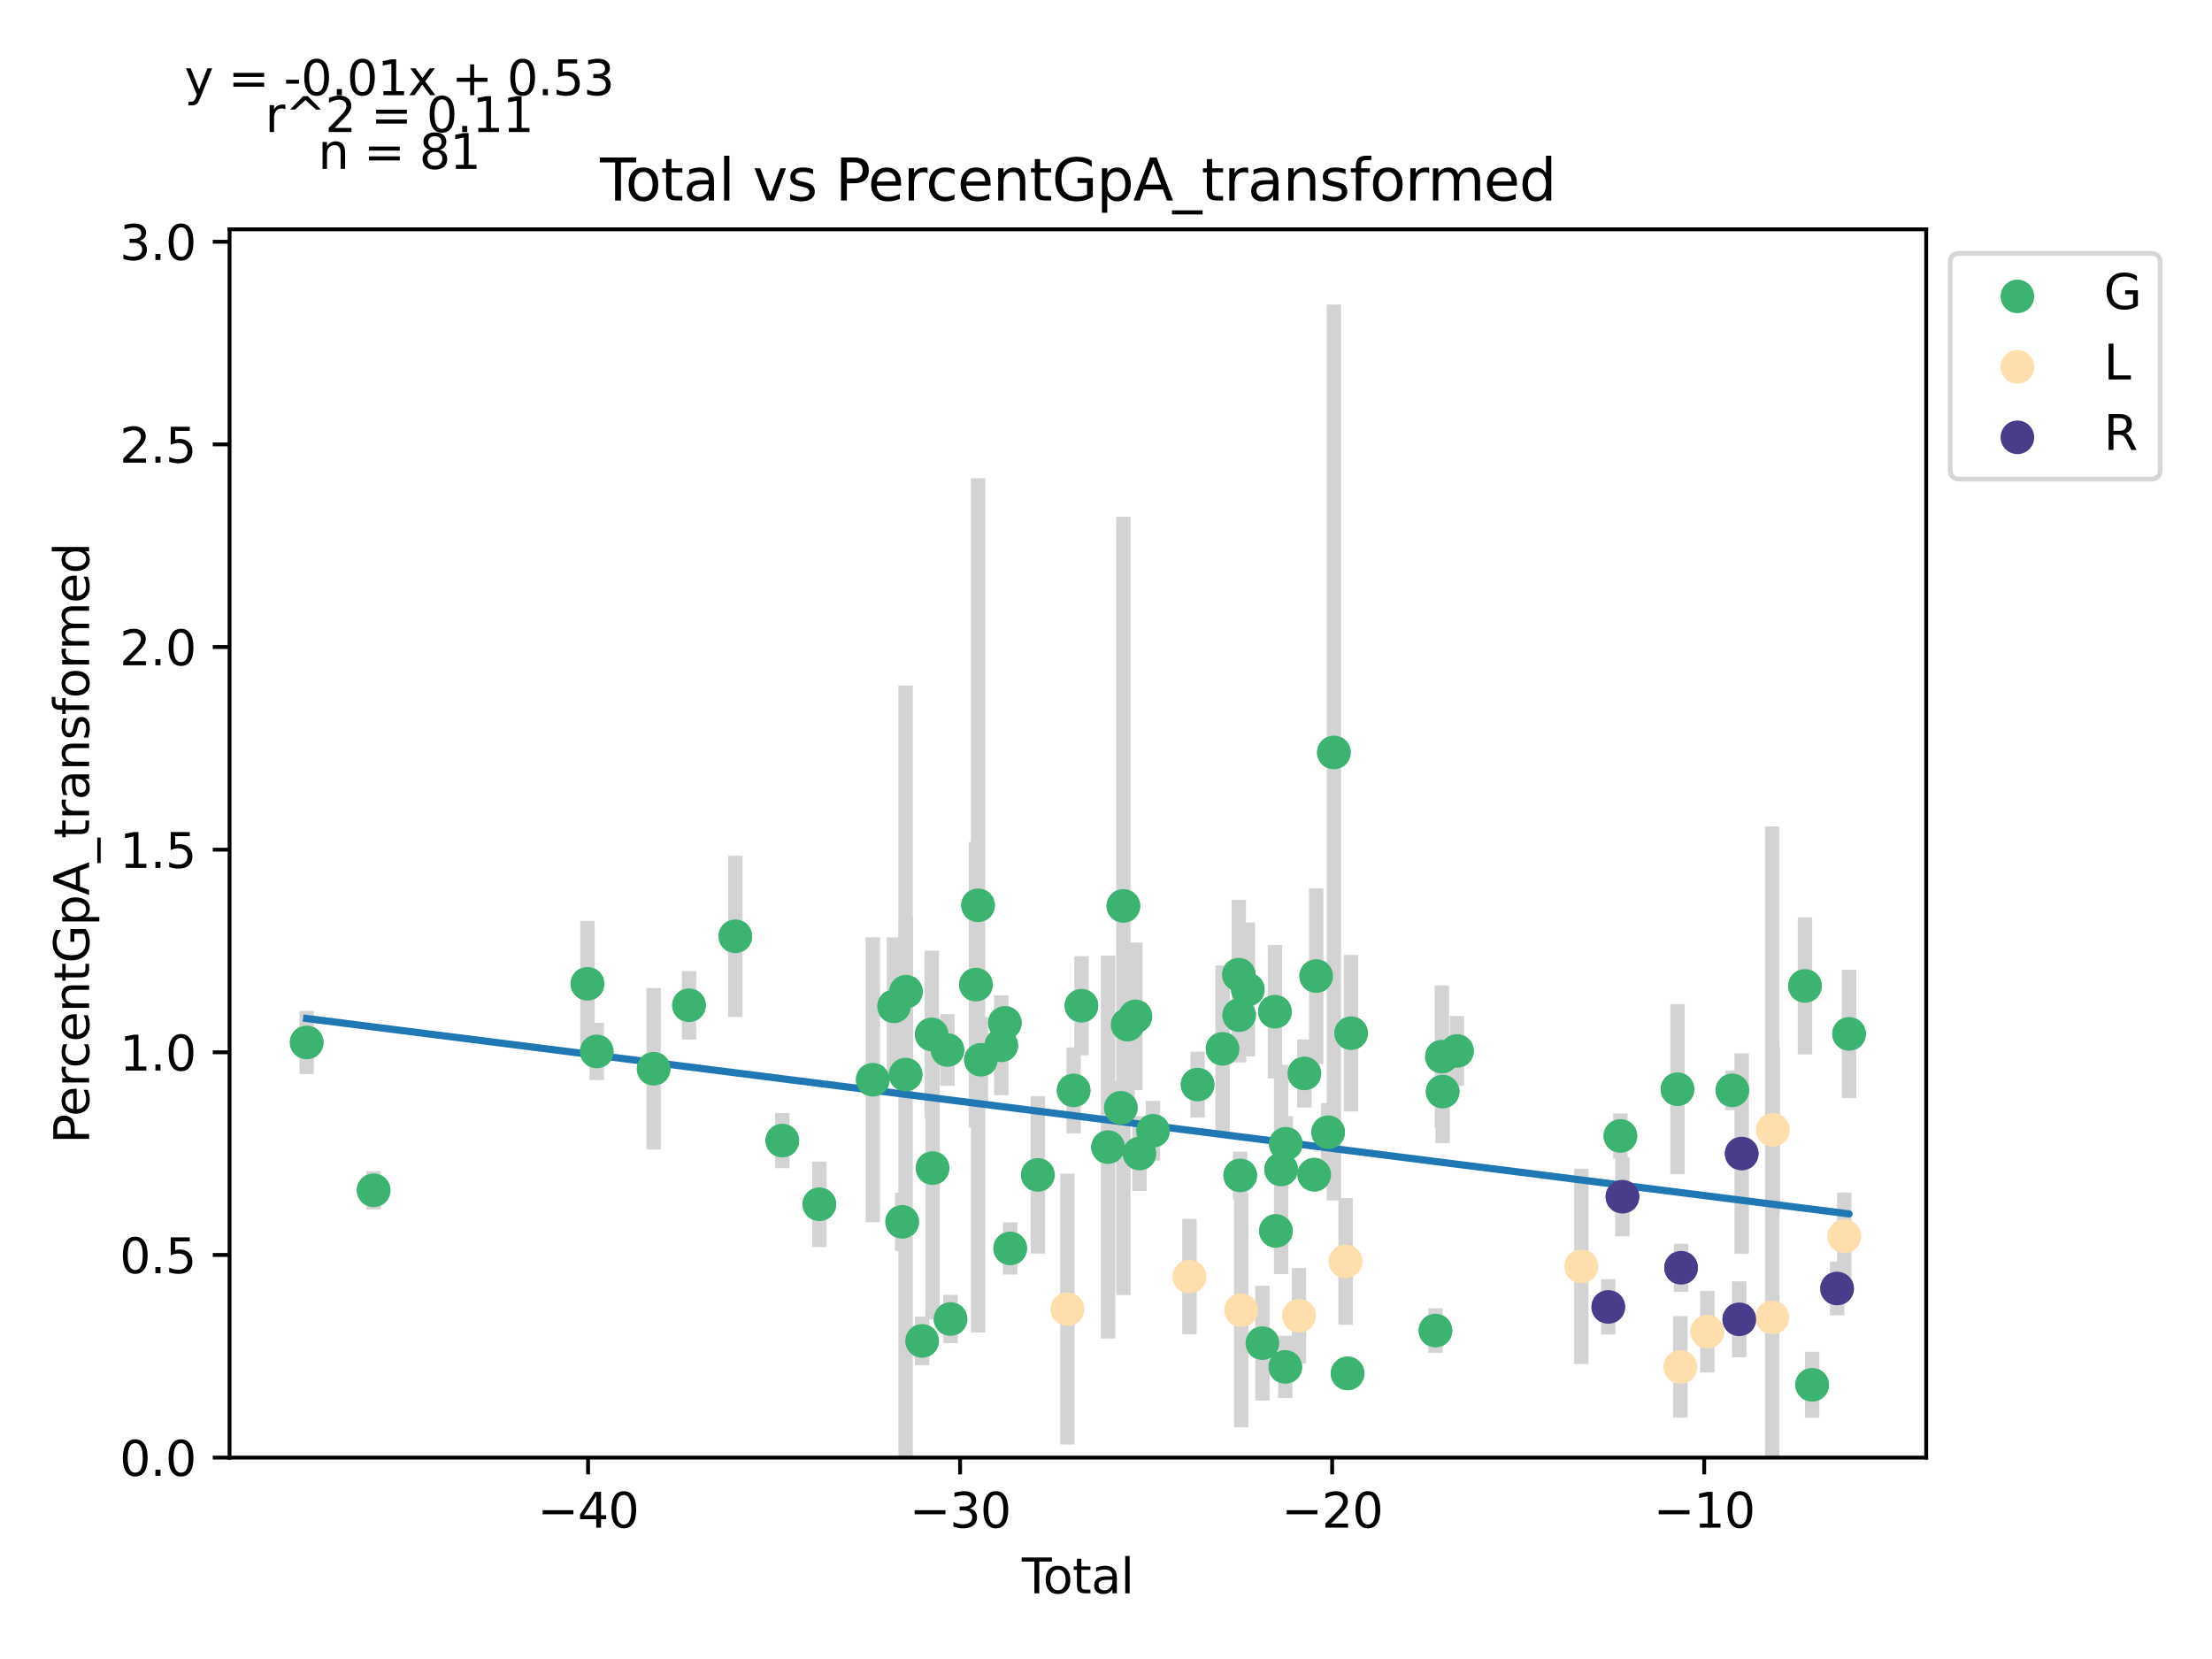 <?xml version="1.0" encoding="utf-8" standalone="no"?>
<!DOCTYPE svg PUBLIC "-//W3C//DTD SVG 1.1//EN"
  "http://www.w3.org/Graphics/SVG/1.1/DTD/svg11.dtd">
<svg xmlns:xlink="http://www.w3.org/1999/xlink" width="460.8pt" height="345.6pt" viewBox="0 0 460.8 345.6" xmlns="http://www.w3.org/2000/svg" version="1.1">
 <defs>
  <style type="text/css">*{stroke-linejoin: round; stroke-linecap: butt}</style>
 </defs>
 <g id="figure_1">
  <g id="patch_1">
   <path d="M 0 345.6 
L 460.8 345.6 
L 460.8 0 
L 0 0 
z
" style="fill: #ffffff"/>
  </g>
  <g id="axes_1">
   <g id="patch_2">
    <path d="M 47.821 303.64 
L 401.26 303.64 
L 401.26 47.773 
L 47.821 47.773 
z
" style="fill: #ffffff"/>
   </g>
   <g id="PathCollection_1">
    <defs>
     <path id="mf4f26c76e3" d="M 0 3 
C 0.796 3 1.559 2.684 2.121 2.121 
C 2.684 1.559 3 0.796 3 0 
C 3 -0.796 2.684 -1.559 2.121 -2.121 
C 1.559 -2.684 0.796 -3 0 -3 
C -0.796 -3 -1.559 -2.684 -2.121 -2.121 
C -2.684 -1.559 -3 -0.796 -3 0 
C -3 0.796 -2.684 1.559 -2.121 2.121 
C -1.559 2.684 -0.796 3 0 3 
z
" style="stroke: #3cb371"/>
    </defs>
    <g clip-path="url(#p91f1a94c5a)">
     <use xlink:href="#mf4f26c76e3" x="63.887" y="217.162" style="fill: #3cb371; stroke: #3cb371"/>
     <use xlink:href="#mf4f26c76e3" x="77.836" y="247.954" style="fill: #3cb371; stroke: #3cb371"/>
     <use xlink:href="#mf4f26c76e3" x="122.379" y="204.942" style="fill: #3cb371; stroke: #3cb371"/>
     <use xlink:href="#mf4f26c76e3" x="124.308" y="219.031" style="fill: #3cb371; stroke: #3cb371"/>
     <use xlink:href="#mf4f26c76e3" x="136.166" y="222.639" style="fill: #3cb371; stroke: #3cb371"/>
     <use xlink:href="#mf4f26c76e3" x="143.532" y="209.419" style="fill: #3cb371; stroke: #3cb371"/>
     <use xlink:href="#mf4f26c76e3" x="153.185" y="195.049" style="fill: #3cb371; stroke: #3cb371"/>
     <use xlink:href="#mf4f26c76e3" x="162.974" y="237.607" style="fill: #3cb371; stroke: #3cb371"/>
     <use xlink:href="#mf4f26c76e3" x="170.685" y="250.868" style="fill: #3cb371; stroke: #3cb371"/>
     <use xlink:href="#mf4f26c76e3" x="181.813" y="224.931" style="fill: #3cb371; stroke: #3cb371"/>
     <use xlink:href="#mf4f26c76e3" x="186.231" y="209.639" style="fill: #3cb371; stroke: #3cb371"/>
     <use xlink:href="#mf4f26c76e3" x="187.944" y="254.533" style="fill: #3cb371; stroke: #3cb371"/>
     <use xlink:href="#mf4f26c76e3" x="188.648" y="223.851" style="fill: #3cb371; stroke: #3cb371"/>
     <use xlink:href="#mf4f26c76e3" x="188.718" y="206.585" style="fill: #3cb371; stroke: #3cb371"/>
     <use xlink:href="#mf4f26c76e3" x="192.087" y="279.341" style="fill: #3cb371; stroke: #3cb371"/>
     <use xlink:href="#mf4f26c76e3" x="194.098" y="215.488" style="fill: #3cb371; stroke: #3cb371"/>
     <use xlink:href="#mf4f26c76e3" x="194.27" y="243.339" style="fill: #3cb371; stroke: #3cb371"/>
     <use xlink:href="#mf4f26c76e3" x="197.362" y="218.729" style="fill: #3cb371; stroke: #3cb371"/>
     <use xlink:href="#mf4f26c76e3" x="198.011" y="274.778" style="fill: #3cb371; stroke: #3cb371"/>
     <use xlink:href="#mf4f26c76e3" x="203.299" y="205.113" style="fill: #3cb371; stroke: #3cb371"/>
     <use xlink:href="#mf4f26c76e3" x="203.745" y="188.593" style="fill: #3cb371; stroke: #3cb371"/>
     <use xlink:href="#mf4f26c76e3" x="204.345" y="220.763" style="fill: #3cb371; stroke: #3cb371"/>
     <use xlink:href="#mf4f26c76e3" x="208.58" y="217.755" style="fill: #3cb371; stroke: #3cb371"/>
     <use xlink:href="#mf4f26c76e3" x="209.326" y="213.081" style="fill: #3cb371; stroke: #3cb371"/>
     <use xlink:href="#mf4f26c76e3" x="210.445" y="260.069" style="fill: #3cb371; stroke: #3cb371"/>
     <use xlink:href="#mf4f26c76e3" x="216.202" y="244.753" style="fill: #3cb371; stroke: #3cb371"/>
     <use xlink:href="#mf4f26c76e3" x="223.664" y="227.15" style="fill: #3cb371; stroke: #3cb371"/>
     <use xlink:href="#mf4f26c76e3" x="225.284" y="209.512" style="fill: #3cb371; stroke: #3cb371"/>
     <use xlink:href="#mf4f26c76e3" x="230.835" y="238.958" style="fill: #3cb371; stroke: #3cb371"/>
     <use xlink:href="#mf4f26c76e3" x="233.482" y="230.771" style="fill: #3cb371; stroke: #3cb371"/>
     <use xlink:href="#mf4f26c76e3" x="234.019" y="188.722" style="fill: #3cb371; stroke: #3cb371"/>
     <use xlink:href="#mf4f26c76e3" x="234.902" y="213.449" style="fill: #3cb371; stroke: #3cb371"/>
     <use xlink:href="#mf4f26c76e3" x="236.524" y="211.725" style="fill: #3cb371; stroke: #3cb371"/>
     <use xlink:href="#mf4f26c76e3" x="237.368" y="240.292" style="fill: #3cb371; stroke: #3cb371"/>
     <use xlink:href="#mf4f26c76e3" x="240.192" y="235.562" style="fill: #3cb371; stroke: #3cb371"/>
     <use xlink:href="#mf4f26c76e3" x="249.48" y="225.942" style="fill: #3cb371; stroke: #3cb371"/>
     <use xlink:href="#mf4f26c76e3" x="254.687" y="218.495" style="fill: #3cb371; stroke: #3cb371"/>
     <use xlink:href="#mf4f26c76e3" x="258.065" y="203.047" style="fill: #3cb371; stroke: #3cb371"/>
     <use xlink:href="#mf4f26c76e3" x="258.128" y="211.471" style="fill: #3cb371; stroke: #3cb371"/>
     <use xlink:href="#mf4f26c76e3" x="258.361" y="244.861" style="fill: #3cb371; stroke: #3cb371"/>
     <use xlink:href="#mf4f26c76e3" x="259.941" y="206.128" style="fill: #3cb371; stroke: #3cb371"/>
     <use xlink:href="#mf4f26c76e3" x="262.98" y="279.807" style="fill: #3cb371; stroke: #3cb371"/>
     <use xlink:href="#mf4f26c76e3" x="265.592" y="210.751" style="fill: #3cb371; stroke: #3cb371"/>
     <use xlink:href="#mf4f26c76e3" x="265.798" y="256.424" style="fill: #3cb371; stroke: #3cb371"/>
     <use xlink:href="#mf4f26c76e3" x="266.878" y="243.624" style="fill: #3cb371; stroke: #3cb371"/>
     <use xlink:href="#mf4f26c76e3" x="267.744" y="284.748" style="fill: #3cb371; stroke: #3cb371"/>
     <use xlink:href="#mf4f26c76e3" x="267.852" y="238.268" style="fill: #3cb371; stroke: #3cb371"/>
     <use xlink:href="#mf4f26c76e3" x="271.721" y="223.616" style="fill: #3cb371; stroke: #3cb371"/>
     <use xlink:href="#mf4f26c76e3" x="273.784" y="244.707" style="fill: #3cb371; stroke: #3cb371"/>
     <use xlink:href="#mf4f26c76e3" x="274.19" y="203.333" style="fill: #3cb371; stroke: #3cb371"/>
     <use xlink:href="#mf4f26c76e3" x="276.681" y="235.87" style="fill: #3cb371; stroke: #3cb371"/>
     <use xlink:href="#mf4f26c76e3" x="277.872" y="156.75" style="fill: #3cb371; stroke: #3cb371"/>
     <use xlink:href="#mf4f26c76e3" x="280.722" y="286.103" style="fill: #3cb371; stroke: #3cb371"/>
     <use xlink:href="#mf4f26c76e3" x="281.453" y="215.232" style="fill: #3cb371; stroke: #3cb371"/>
     <use xlink:href="#mf4f26c76e3" x="299.034" y="277.18" style="fill: #3cb371; stroke: #3cb371"/>
     <use xlink:href="#mf4f26c76e3" x="300.375" y="220.118" style="fill: #3cb371; stroke: #3cb371"/>
     <use xlink:href="#mf4f26c76e3" x="300.533" y="227.395" style="fill: #3cb371; stroke: #3cb371"/>
     <use xlink:href="#mf4f26c76e3" x="303.51" y="218.933" style="fill: #3cb371; stroke: #3cb371"/>
     <use xlink:href="#mf4f26c76e3" x="337.56" y="236.635" style="fill: #3cb371; stroke: #3cb371"/>
     <use xlink:href="#mf4f26c76e3" x="349.451" y="226.908" style="fill: #3cb371; stroke: #3cb371"/>
     <use xlink:href="#mf4f26c76e3" x="360.892" y="227.138" style="fill: #3cb371; stroke: #3cb371"/>
     <use xlink:href="#mf4f26c76e3" x="376.007" y="205.385" style="fill: #3cb371; stroke: #3cb371"/>
     <use xlink:href="#mf4f26c76e3" x="377.501" y="288.477" style="fill: #3cb371; stroke: #3cb371"/>
     <use xlink:href="#mf4f26c76e3" x="385.195" y="215.383" style="fill: #3cb371; stroke: #3cb371"/>
    </g>
   </g>
   <g id="PathCollection_2">
    <defs>
     <path id="mda9ab5e232" d="M 0 3 
C 0.796 3 1.559 2.684 2.121 2.121 
C 2.684 1.559 3 0.796 3 0 
C 3 -0.796 2.684 -1.559 2.121 -2.121 
C 1.559 -2.684 0.796 -3 0 -3 
C -0.796 -3 -1.559 -2.684 -2.121 -2.121 
C -2.684 -1.559 -3 -0.796 -3 0 
C -3 0.796 -2.684 1.559 -2.121 2.121 
C -1.559 2.684 -0.796 3 0 3 
z
" style="stroke: #ffdead"/>
    </defs>
    <g clip-path="url(#p91f1a94c5a)">
     <use xlink:href="#mda9ab5e232" x="222.358" y="272.709" style="fill: #ffdead; stroke: #ffdead"/>
     <use xlink:href="#mda9ab5e232" x="247.789" y="265.945" style="fill: #ffdead; stroke: #ffdead"/>
     <use xlink:href="#mda9ab5e232" x="258.569" y="272.94" style="fill: #ffdead; stroke: #ffdead"/>
     <use xlink:href="#mda9ab5e232" x="270.602" y="274.1" style="fill: #ffdead; stroke: #ffdead"/>
     <use xlink:href="#mda9ab5e232" x="280.304" y="262.783" style="fill: #ffdead; stroke: #ffdead"/>
     <use xlink:href="#mda9ab5e232" x="329.423" y="263.813" style="fill: #ffdead; stroke: #ffdead"/>
     <use xlink:href="#mda9ab5e232" x="350.054" y="284.752" style="fill: #ffdead; stroke: #ffdead"/>
     <use xlink:href="#mda9ab5e232" x="355.669" y="277.419" style="fill: #ffdead; stroke: #ffdead"/>
     <use xlink:href="#mda9ab5e232" x="369.18" y="274.443" style="fill: #ffdead; stroke: #ffdead"/>
     <use xlink:href="#mda9ab5e232" x="369.31" y="235.368" style="fill: #ffdead; stroke: #ffdead"/>
     <use xlink:href="#mda9ab5e232" x="384.2" y="257.535" style="fill: #ffdead; stroke: #ffdead"/>
    </g>
   </g>
   <g id="PathCollection_3">
    <defs>
     <path id="m078a3dcdaf" d="M 0 3 
C 0.796 3 1.559 2.684 2.121 2.121 
C 2.684 1.559 3 0.796 3 0 
C 3 -0.796 2.684 -1.559 2.121 -2.121 
C 1.559 -2.684 0.796 -3 0 -3 
C -0.796 -3 -1.559 -2.684 -2.121 -2.121 
C -2.684 -1.559 -3 -0.796 -3 0 
C -3 0.796 -2.684 1.559 -2.121 2.121 
C -1.559 2.684 -0.796 3 0 3 
z
" style="stroke: #483d8b"/>
    </defs>
    <g clip-path="url(#p91f1a94c5a)">
     <use xlink:href="#m078a3dcdaf" x="335.035" y="272.258" style="fill: #483d8b; stroke: #483d8b"/>
     <use xlink:href="#m078a3dcdaf" x="337.984" y="249.293" style="fill: #483d8b; stroke: #483d8b"/>
     <use xlink:href="#m078a3dcdaf" x="350.2" y="264.095" style="fill: #483d8b; stroke: #483d8b"/>
     <use xlink:href="#m078a3dcdaf" x="362.325" y="274.843" style="fill: #483d8b; stroke: #483d8b"/>
     <use xlink:href="#m078a3dcdaf" x="362.826" y="240.308" style="fill: #483d8b; stroke: #483d8b"/>
     <use xlink:href="#m078a3dcdaf" x="382.7" y="268.418" style="fill: #483d8b; stroke: #483d8b"/>
    </g>
   </g>
   <g id="matplotlib.axis_1">
    <g id="xtick_1">
     <g id="line2d_1">
      <defs>
       <path id="m5d67617efc" d="M 0 0 
L 0 3.5 
" style="stroke: #000000; stroke-width: 0.8"/>
      </defs>
      <g>
       <use xlink:href="#m5d67617efc" x="122.506" y="303.64" style="stroke: #000000; stroke-width: 0.8"/>
      </g>
     </g>
     <g id="text_1">
      <!-- −40 -->
      <g transform="translate(111.954 318.238)scale(0.1 -0.1)">
       <defs>
        <path id="DejaVuSans-2212" d="M 678 2272 
L 4684 2272 
L 4684 1741 
L 678 1741 
L 678 2272 
z
" transform="scale(0.016)"/>
        <path id="DejaVuSans-34" d="M 2419 4116 
L 825 1625 
L 2419 1625 
L 2419 4116 
z
M 2253 4666 
L 3047 4666 
L 3047 1625 
L 3713 1625 
L 3713 1100 
L 3047 1100 
L 3047 0 
L 2419 0 
L 2419 1100 
L 313 1100 
L 313 1709 
L 2253 4666 
z
" transform="scale(0.016)"/>
        <path id="DejaVuSans-30" d="M 2034 4250 
Q 1547 4250 1301 3770 
Q 1056 3291 1056 2328 
Q 1056 1369 1301 889 
Q 1547 409 2034 409 
Q 2525 409 2770 889 
Q 3016 1369 3016 2328 
Q 3016 3291 2770 3770 
Q 2525 4250 2034 4250 
z
M 2034 4750 
Q 2819 4750 3233 4129 
Q 3647 3509 3647 2328 
Q 3647 1150 3233 529 
Q 2819 -91 2034 -91 
Q 1250 -91 836 529 
Q 422 1150 422 2328 
Q 422 3509 836 4129 
Q 1250 4750 2034 4750 
z
" transform="scale(0.016)"/>
       </defs>
       <use xlink:href="#DejaVuSans-2212"/>
       <use xlink:href="#DejaVuSans-34" x="83.789"/>
       <use xlink:href="#DejaVuSans-30" x="147.412"/>
      </g>
     </g>
    </g>
    <g id="xtick_2">
     <g id="line2d_2">
      <g>
       <use xlink:href="#m5d67617efc" x="200.009" y="303.64" style="stroke: #000000; stroke-width: 0.8"/>
      </g>
     </g>
     <g id="text_2">
      <!-- −30 -->
      <g transform="translate(189.457 318.238)scale(0.1 -0.1)">
       <defs>
        <path id="DejaVuSans-33" d="M 2597 2516 
Q 3050 2419 3304 2112 
Q 3559 1806 3559 1356 
Q 3559 666 3084 287 
Q 2609 -91 1734 -91 
Q 1441 -91 1130 -33 
Q 819 25 488 141 
L 488 750 
Q 750 597 1062 519 
Q 1375 441 1716 441 
Q 2309 441 2620 675 
Q 2931 909 2931 1356 
Q 2931 1769 2642 2001 
Q 2353 2234 1838 2234 
L 1294 2234 
L 1294 2753 
L 1863 2753 
Q 2328 2753 2575 2939 
Q 2822 3125 2822 3475 
Q 2822 3834 2567 4026 
Q 2313 4219 1838 4219 
Q 1578 4219 1281 4162 
Q 984 4106 628 3988 
L 628 4550 
Q 988 4650 1302 4700 
Q 1616 4750 1894 4750 
Q 2613 4750 3031 4423 
Q 3450 4097 3450 3541 
Q 3450 3153 3228 2886 
Q 3006 2619 2597 2516 
z
" transform="scale(0.016)"/>
       </defs>
       <use xlink:href="#DejaVuSans-2212"/>
       <use xlink:href="#DejaVuSans-33" x="83.789"/>
       <use xlink:href="#DejaVuSans-30" x="147.412"/>
      </g>
     </g>
    </g>
    <g id="xtick_3">
     <g id="line2d_3">
      <g>
       <use xlink:href="#m5d67617efc" x="277.512" y="303.64" style="stroke: #000000; stroke-width: 0.8"/>
      </g>
     </g>
     <g id="text_3">
      <!-- −20 -->
      <g transform="translate(266.959 318.238)scale(0.1 -0.1)">
       <defs>
        <path id="DejaVuSans-32" d="M 1228 531 
L 3431 531 
L 3431 0 
L 469 0 
L 469 531 
Q 828 903 1448 1529 
Q 2069 2156 2228 2338 
Q 2531 2678 2651 2914 
Q 2772 3150 2772 3378 
Q 2772 3750 2511 3984 
Q 2250 4219 1831 4219 
Q 1534 4219 1204 4116 
Q 875 4013 500 3803 
L 500 4441 
Q 881 4594 1212 4672 
Q 1544 4750 1819 4750 
Q 2544 4750 2975 4387 
Q 3406 4025 3406 3419 
Q 3406 3131 3298 2873 
Q 3191 2616 2906 2266 
Q 2828 2175 2409 1742 
Q 1991 1309 1228 531 
z
" transform="scale(0.016)"/>
       </defs>
       <use xlink:href="#DejaVuSans-2212"/>
       <use xlink:href="#DejaVuSans-32" x="83.789"/>
       <use xlink:href="#DejaVuSans-30" x="147.412"/>
      </g>
     </g>
    </g>
    <g id="xtick_4">
     <g id="line2d_4">
      <g>
       <use xlink:href="#m5d67617efc" x="355.014" y="303.64" style="stroke: #000000; stroke-width: 0.8"/>
      </g>
     </g>
     <g id="text_4">
      <!-- −10 -->
      <g transform="translate(344.462 318.238)scale(0.1 -0.1)">
       <defs>
        <path id="DejaVuSans-31" d="M 794 531 
L 1825 531 
L 1825 4091 
L 703 3866 
L 703 4441 
L 1819 4666 
L 2450 4666 
L 2450 531 
L 3481 531 
L 3481 0 
L 794 0 
L 794 531 
z
" transform="scale(0.016)"/>
       </defs>
       <use xlink:href="#DejaVuSans-2212"/>
       <use xlink:href="#DejaVuSans-31" x="83.789"/>
       <use xlink:href="#DejaVuSans-30" x="147.412"/>
      </g>
     </g>
    </g>
    <g id="text_5">
     <!-- Total -->
     <g transform="translate(212.864 331.917)scale(0.1 -0.1)">
      <defs>
       <path id="DejaVuSans-54" d="M -19 4666 
L 3928 4666 
L 3928 4134 
L 2272 4134 
L 2272 0 
L 1638 0 
L 1638 4134 
L -19 4134 
L -19 4666 
z
" transform="scale(0.016)"/>
       <path id="DejaVuSans-6f" d="M 1959 3097 
Q 1497 3097 1228 2736 
Q 959 2375 959 1747 
Q 959 1119 1226 758 
Q 1494 397 1959 397 
Q 2419 397 2687 759 
Q 2956 1122 2956 1747 
Q 2956 2369 2687 2733 
Q 2419 3097 1959 3097 
z
M 1959 3584 
Q 2709 3584 3137 3096 
Q 3566 2609 3566 1747 
Q 3566 888 3137 398 
Q 2709 -91 1959 -91 
Q 1206 -91 779 398 
Q 353 888 353 1747 
Q 353 2609 779 3096 
Q 1206 3584 1959 3584 
z
" transform="scale(0.016)"/>
       <path id="DejaVuSans-74" d="M 1172 4494 
L 1172 3500 
L 2356 3500 
L 2356 3053 
L 1172 3053 
L 1172 1153 
Q 1172 725 1289 603 
Q 1406 481 1766 481 
L 2356 481 
L 2356 0 
L 1766 0 
Q 1100 0 847 248 
Q 594 497 594 1153 
L 594 3053 
L 172 3053 
L 172 3500 
L 594 3500 
L 594 4494 
L 1172 4494 
z
" transform="scale(0.016)"/>
       <path id="DejaVuSans-61" d="M 2194 1759 
Q 1497 1759 1228 1600 
Q 959 1441 959 1056 
Q 959 750 1161 570 
Q 1363 391 1709 391 
Q 2188 391 2477 730 
Q 2766 1069 2766 1631 
L 2766 1759 
L 2194 1759 
z
M 3341 1997 
L 3341 0 
L 2766 0 
L 2766 531 
Q 2569 213 2275 61 
Q 1981 -91 1556 -91 
Q 1019 -91 701 211 
Q 384 513 384 1019 
Q 384 1609 779 1909 
Q 1175 2209 1959 2209 
L 2766 2209 
L 2766 2266 
Q 2766 2663 2505 2880 
Q 2244 3097 1772 3097 
Q 1472 3097 1187 3025 
Q 903 2953 641 2809 
L 641 3341 
Q 956 3463 1253 3523 
Q 1550 3584 1831 3584 
Q 2591 3584 2966 3190 
Q 3341 2797 3341 1997 
z
" transform="scale(0.016)"/>
       <path id="DejaVuSans-6c" d="M 603 4863 
L 1178 4863 
L 1178 0 
L 603 0 
L 603 4863 
z
" transform="scale(0.016)"/>
      </defs>
      <use xlink:href="#DejaVuSans-54"/>
      <use xlink:href="#DejaVuSans-6f" x="44.084"/>
      <use xlink:href="#DejaVuSans-74" x="105.266"/>
      <use xlink:href="#DejaVuSans-61" x="144.475"/>
      <use xlink:href="#DejaVuSans-6c" x="205.754"/>
     </g>
    </g>
   </g>
   <g id="matplotlib.axis_2">
    <g id="ytick_1">
     <g id="line2d_5">
      <defs>
       <path id="md96176c32f" d="M 0 0 
L -3.5 0 
" style="stroke: #000000; stroke-width: 0.8"/>
      </defs>
      <g>
       <use xlink:href="#md96176c32f" x="47.821" y="303.64" style="stroke: #000000; stroke-width: 0.8"/>
      </g>
     </g>
     <g id="text_6">
      <!-- 0.0 -->
      <g transform="translate(24.918 307.439)scale(0.1 -0.1)">
       <defs>
        <path id="DejaVuSans-2e" d="M 684 794 
L 1344 794 
L 1344 0 
L 684 0 
L 684 794 
z
" transform="scale(0.016)"/>
       </defs>
       <use xlink:href="#DejaVuSans-30"/>
       <use xlink:href="#DejaVuSans-2e" x="63.623"/>
       <use xlink:href="#DejaVuSans-30" x="95.41"/>
      </g>
     </g>
    </g>
    <g id="ytick_2">
     <g id="line2d_6">
      <g>
       <use xlink:href="#md96176c32f" x="47.821" y="261.426" style="stroke: #000000; stroke-width: 0.8"/>
      </g>
     </g>
     <g id="text_7">
      <!-- 0.5 -->
      <g transform="translate(24.918 265.226)scale(0.1 -0.1)">
       <defs>
        <path id="DejaVuSans-35" d="M 691 4666 
L 3169 4666 
L 3169 4134 
L 1269 4134 
L 1269 2991 
Q 1406 3038 1543 3061 
Q 1681 3084 1819 3084 
Q 2600 3084 3056 2656 
Q 3513 2228 3513 1497 
Q 3513 744 3044 326 
Q 2575 -91 1722 -91 
Q 1428 -91 1123 -41 
Q 819 9 494 109 
L 494 744 
Q 775 591 1075 516 
Q 1375 441 1709 441 
Q 2250 441 2565 725 
Q 2881 1009 2881 1497 
Q 2881 1984 2565 2268 
Q 2250 2553 1709 2553 
Q 1456 2553 1204 2497 
Q 953 2441 691 2322 
L 691 4666 
z
" transform="scale(0.016)"/>
       </defs>
       <use xlink:href="#DejaVuSans-30"/>
       <use xlink:href="#DejaVuSans-2e" x="63.623"/>
       <use xlink:href="#DejaVuSans-35" x="95.41"/>
      </g>
     </g>
    </g>
    <g id="ytick_3">
     <g id="line2d_7">
      <g>
       <use xlink:href="#md96176c32f" x="47.821" y="219.213" style="stroke: #000000; stroke-width: 0.8"/>
      </g>
     </g>
     <g id="text_8">
      <!-- 1.0 -->
      <g transform="translate(24.918 223.012)scale(0.1 -0.1)">
       <use xlink:href="#DejaVuSans-31"/>
       <use xlink:href="#DejaVuSans-2e" x="63.623"/>
       <use xlink:href="#DejaVuSans-30" x="95.41"/>
      </g>
     </g>
    </g>
    <g id="ytick_4">
     <g id="line2d_8">
      <g>
       <use xlink:href="#md96176c32f" x="47.821" y="176.999" style="stroke: #000000; stroke-width: 0.8"/>
      </g>
     </g>
     <g id="text_9">
      <!-- 1.5 -->
      <g transform="translate(24.918 180.798)scale(0.1 -0.1)">
       <use xlink:href="#DejaVuSans-31"/>
       <use xlink:href="#DejaVuSans-2e" x="63.623"/>
       <use xlink:href="#DejaVuSans-35" x="95.41"/>
      </g>
     </g>
    </g>
    <g id="ytick_5">
     <g id="line2d_9">
      <g>
       <use xlink:href="#md96176c32f" x="47.821" y="134.786" style="stroke: #000000; stroke-width: 0.8"/>
      </g>
     </g>
     <g id="text_10">
      <!-- 2.0 -->
      <g transform="translate(24.918 138.585)scale(0.1 -0.1)">
       <use xlink:href="#DejaVuSans-32"/>
       <use xlink:href="#DejaVuSans-2e" x="63.623"/>
       <use xlink:href="#DejaVuSans-30" x="95.41"/>
      </g>
     </g>
    </g>
    <g id="ytick_6">
     <g id="line2d_10">
      <g>
       <use xlink:href="#md96176c32f" x="47.821" y="92.572" style="stroke: #000000; stroke-width: 0.8"/>
      </g>
     </g>
     <g id="text_11">
      <!-- 2.5 -->
      <g transform="translate(24.918 96.371)scale(0.1 -0.1)">
       <use xlink:href="#DejaVuSans-32"/>
       <use xlink:href="#DejaVuSans-2e" x="63.623"/>
       <use xlink:href="#DejaVuSans-35" x="95.41"/>
      </g>
     </g>
    </g>
    <g id="ytick_7">
     <g id="line2d_11">
      <g>
       <use xlink:href="#md96176c32f" x="47.821" y="50.359" style="stroke: #000000; stroke-width: 0.8"/>
      </g>
     </g>
     <g id="text_12">
      <!-- 3.0 -->
      <g transform="translate(24.918 54.158)scale(0.1 -0.1)">
       <use xlink:href="#DejaVuSans-33"/>
       <use xlink:href="#DejaVuSans-2e" x="63.623"/>
       <use xlink:href="#DejaVuSans-30" x="95.41"/>
      </g>
     </g>
    </g>
    <g id="text_13">
     <!-- PercentGpA_transformed -->
     <g transform="translate(18.56 238.245)rotate(-90)scale(0.1 -0.1)">
      <defs>
       <path id="DejaVuSans-50" d="M 1259 4147 
L 1259 2394 
L 2053 2394 
Q 2494 2394 2734 2622 
Q 2975 2850 2975 3272 
Q 2975 3691 2734 3919 
Q 2494 4147 2053 4147 
L 1259 4147 
z
M 628 4666 
L 2053 4666 
Q 2838 4666 3239 4311 
Q 3641 3956 3641 3272 
Q 3641 2581 3239 2228 
Q 2838 1875 2053 1875 
L 1259 1875 
L 1259 0 
L 628 0 
L 628 4666 
z
" transform="scale(0.016)"/>
       <path id="DejaVuSans-65" d="M 3597 1894 
L 3597 1613 
L 953 1613 
Q 991 1019 1311 708 
Q 1631 397 2203 397 
Q 2534 397 2845 478 
Q 3156 559 3463 722 
L 3463 178 
Q 3153 47 2828 -22 
Q 2503 -91 2169 -91 
Q 1331 -91 842 396 
Q 353 884 353 1716 
Q 353 2575 817 3079 
Q 1281 3584 2069 3584 
Q 2775 3584 3186 3129 
Q 3597 2675 3597 1894 
z
M 3022 2063 
Q 3016 2534 2758 2815 
Q 2500 3097 2075 3097 
Q 1594 3097 1305 2825 
Q 1016 2553 972 2059 
L 3022 2063 
z
" transform="scale(0.016)"/>
       <path id="DejaVuSans-72" d="M 2631 2963 
Q 2534 3019 2420 3045 
Q 2306 3072 2169 3072 
Q 1681 3072 1420 2755 
Q 1159 2438 1159 1844 
L 1159 0 
L 581 0 
L 581 3500 
L 1159 3500 
L 1159 2956 
Q 1341 3275 1631 3429 
Q 1922 3584 2338 3584 
Q 2397 3584 2469 3576 
Q 2541 3569 2628 3553 
L 2631 2963 
z
" transform="scale(0.016)"/>
       <path id="DejaVuSans-63" d="M 3122 3366 
L 3122 2828 
Q 2878 2963 2633 3030 
Q 2388 3097 2138 3097 
Q 1578 3097 1268 2742 
Q 959 2388 959 1747 
Q 959 1106 1268 751 
Q 1578 397 2138 397 
Q 2388 397 2633 464 
Q 2878 531 3122 666 
L 3122 134 
Q 2881 22 2623 -34 
Q 2366 -91 2075 -91 
Q 1284 -91 818 406 
Q 353 903 353 1747 
Q 353 2603 823 3093 
Q 1294 3584 2113 3584 
Q 2378 3584 2631 3529 
Q 2884 3475 3122 3366 
z
" transform="scale(0.016)"/>
       <path id="DejaVuSans-6e" d="M 3513 2113 
L 3513 0 
L 2938 0 
L 2938 2094 
Q 2938 2591 2744 2837 
Q 2550 3084 2163 3084 
Q 1697 3084 1428 2787 
Q 1159 2491 1159 1978 
L 1159 0 
L 581 0 
L 581 3500 
L 1159 3500 
L 1159 2956 
Q 1366 3272 1645 3428 
Q 1925 3584 2291 3584 
Q 2894 3584 3203 3211 
Q 3513 2838 3513 2113 
z
" transform="scale(0.016)"/>
       <path id="DejaVuSans-47" d="M 3809 666 
L 3809 1919 
L 2778 1919 
L 2778 2438 
L 4434 2438 
L 4434 434 
Q 4069 175 3628 42 
Q 3188 -91 2688 -91 
Q 1594 -91 976 548 
Q 359 1188 359 2328 
Q 359 3472 976 4111 
Q 1594 4750 2688 4750 
Q 3144 4750 3555 4637 
Q 3966 4525 4313 4306 
L 4313 3634 
Q 3963 3931 3569 4081 
Q 3175 4231 2741 4231 
Q 1884 4231 1454 3753 
Q 1025 3275 1025 2328 
Q 1025 1384 1454 906 
Q 1884 428 2741 428 
Q 3075 428 3337 486 
Q 3600 544 3809 666 
z
" transform="scale(0.016)"/>
       <path id="DejaVuSans-70" d="M 1159 525 
L 1159 -1331 
L 581 -1331 
L 581 3500 
L 1159 3500 
L 1159 2969 
Q 1341 3281 1617 3432 
Q 1894 3584 2278 3584 
Q 2916 3584 3314 3078 
Q 3713 2572 3713 1747 
Q 3713 922 3314 415 
Q 2916 -91 2278 -91 
Q 1894 -91 1617 61 
Q 1341 213 1159 525 
z
M 3116 1747 
Q 3116 2381 2855 2742 
Q 2594 3103 2138 3103 
Q 1681 3103 1420 2742 
Q 1159 2381 1159 1747 
Q 1159 1113 1420 752 
Q 1681 391 2138 391 
Q 2594 391 2855 752 
Q 3116 1113 3116 1747 
z
" transform="scale(0.016)"/>
       <path id="DejaVuSans-41" d="M 2188 4044 
L 1331 1722 
L 3047 1722 
L 2188 4044 
z
M 1831 4666 
L 2547 4666 
L 4325 0 
L 3669 0 
L 3244 1197 
L 1141 1197 
L 716 0 
L 50 0 
L 1831 4666 
z
" transform="scale(0.016)"/>
       <path id="DejaVuSans-5f" d="M 3263 -1063 
L 3263 -1509 
L -63 -1509 
L -63 -1063 
L 3263 -1063 
z
" transform="scale(0.016)"/>
       <path id="DejaVuSans-73" d="M 2834 3397 
L 2834 2853 
Q 2591 2978 2328 3040 
Q 2066 3103 1784 3103 
Q 1356 3103 1142 2972 
Q 928 2841 928 2578 
Q 928 2378 1081 2264 
Q 1234 2150 1697 2047 
L 1894 2003 
Q 2506 1872 2764 1633 
Q 3022 1394 3022 966 
Q 3022 478 2636 193 
Q 2250 -91 1575 -91 
Q 1294 -91 989 -36 
Q 684 19 347 128 
L 347 722 
Q 666 556 975 473 
Q 1284 391 1588 391 
Q 1994 391 2212 530 
Q 2431 669 2431 922 
Q 2431 1156 2273 1281 
Q 2116 1406 1581 1522 
L 1381 1569 
Q 847 1681 609 1914 
Q 372 2147 372 2553 
Q 372 3047 722 3315 
Q 1072 3584 1716 3584 
Q 2034 3584 2315 3537 
Q 2597 3491 2834 3397 
z
" transform="scale(0.016)"/>
       <path id="DejaVuSans-66" d="M 2375 4863 
L 2375 4384 
L 1825 4384 
Q 1516 4384 1395 4259 
Q 1275 4134 1275 3809 
L 1275 3500 
L 2222 3500 
L 2222 3053 
L 1275 3053 
L 1275 0 
L 697 0 
L 697 3053 
L 147 3053 
L 147 3500 
L 697 3500 
L 697 3744 
Q 697 4328 969 4595 
Q 1241 4863 1831 4863 
L 2375 4863 
z
" transform="scale(0.016)"/>
       <path id="DejaVuSans-6d" d="M 3328 2828 
Q 3544 3216 3844 3400 
Q 4144 3584 4550 3584 
Q 5097 3584 5394 3201 
Q 5691 2819 5691 2113 
L 5691 0 
L 5113 0 
L 5113 2094 
Q 5113 2597 4934 2840 
Q 4756 3084 4391 3084 
Q 3944 3084 3684 2787 
Q 3425 2491 3425 1978 
L 3425 0 
L 2847 0 
L 2847 2094 
Q 2847 2600 2669 2842 
Q 2491 3084 2119 3084 
Q 1678 3084 1418 2786 
Q 1159 2488 1159 1978 
L 1159 0 
L 581 0 
L 581 3500 
L 1159 3500 
L 1159 2956 
Q 1356 3278 1631 3431 
Q 1906 3584 2284 3584 
Q 2666 3584 2933 3390 
Q 3200 3197 3328 2828 
z
" transform="scale(0.016)"/>
       <path id="DejaVuSans-64" d="M 2906 2969 
L 2906 4863 
L 3481 4863 
L 3481 0 
L 2906 0 
L 2906 525 
Q 2725 213 2448 61 
Q 2172 -91 1784 -91 
Q 1150 -91 751 415 
Q 353 922 353 1747 
Q 353 2572 751 3078 
Q 1150 3584 1784 3584 
Q 2172 3584 2448 3432 
Q 2725 3281 2906 2969 
z
M 947 1747 
Q 947 1113 1208 752 
Q 1469 391 1925 391 
Q 2381 391 2643 752 
Q 2906 1113 2906 1747 
Q 2906 2381 2643 2742 
Q 2381 3103 1925 3103 
Q 1469 3103 1208 2742 
Q 947 2381 947 1747 
z
" transform="scale(0.016)"/>
      </defs>
      <use xlink:href="#DejaVuSans-50"/>
      <use xlink:href="#DejaVuSans-65" x="56.678"/>
      <use xlink:href="#DejaVuSans-72" x="118.201"/>
      <use xlink:href="#DejaVuSans-63" x="157.064"/>
      <use xlink:href="#DejaVuSans-65" x="212.045"/>
      <use xlink:href="#DejaVuSans-6e" x="273.568"/>
      <use xlink:href="#DejaVuSans-74" x="336.947"/>
      <use xlink:href="#DejaVuSans-47" x="376.156"/>
      <use xlink:href="#DejaVuSans-70" x="453.646"/>
      <use xlink:href="#DejaVuSans-41" x="517.123"/>
      <use xlink:href="#DejaVuSans-5f" x="585.531"/>
      <use xlink:href="#DejaVuSans-74" x="635.531"/>
      <use xlink:href="#DejaVuSans-72" x="674.74"/>
      <use xlink:href="#DejaVuSans-61" x="715.854"/>
      <use xlink:href="#DejaVuSans-6e" x="777.133"/>
      <use xlink:href="#DejaVuSans-73" x="840.512"/>
      <use xlink:href="#DejaVuSans-66" x="892.611"/>
      <use xlink:href="#DejaVuSans-6f" x="927.816"/>
      <use xlink:href="#DejaVuSans-72" x="988.998"/>
      <use xlink:href="#DejaVuSans-6d" x="1028.361"/>
      <use xlink:href="#DejaVuSans-65" x="1125.773"/>
      <use xlink:href="#DejaVuSans-64" x="1187.297"/>
     </g>
    </g>
   </g>
   <g id="LineCollection_1">
    <path d="M 63.887 223.744 
L 63.887 210.581 
" clip-path="url(#p91f1a94c5a)" style="fill: none; stroke: #d3d3d3; stroke-width: 3"/>
    <path d="M 77.836 251.943 
L 77.836 243.966 
" clip-path="url(#p91f1a94c5a)" style="fill: none; stroke: #d3d3d3; stroke-width: 3"/>
    <path d="M 122.379 218.061 
L 122.379 191.823 
" clip-path="url(#p91f1a94c5a)" style="fill: none; stroke: #d3d3d3; stroke-width: 3"/>
    <path d="M 124.308 224.989 
L 124.308 213.073 
" clip-path="url(#p91f1a94c5a)" style="fill: none; stroke: #d3d3d3; stroke-width: 3"/>
    <path d="M 136.166 239.453 
L 136.166 205.825 
" clip-path="url(#p91f1a94c5a)" style="fill: none; stroke: #d3d3d3; stroke-width: 3"/>
    <path d="M 143.532 216.558 
L 143.532 202.281 
" clip-path="url(#p91f1a94c5a)" style="fill: none; stroke: #d3d3d3; stroke-width: 3"/>
    <path d="M 153.185 211.842 
L 153.185 178.257 
" clip-path="url(#p91f1a94c5a)" style="fill: none; stroke: #d3d3d3; stroke-width: 3"/>
    <path d="M 162.974 243.349 
L 162.974 231.865 
" clip-path="url(#p91f1a94c5a)" style="fill: none; stroke: #d3d3d3; stroke-width: 3"/>
    <path d="M 170.685 259.763 
L 170.685 241.973 
" clip-path="url(#p91f1a94c5a)" style="fill: none; stroke: #d3d3d3; stroke-width: 3"/>
    <path d="M 181.813 254.611 
L 181.813 195.251 
" clip-path="url(#p91f1a94c5a)" style="fill: none; stroke: #d3d3d3; stroke-width: 3"/>
    <path d="M 186.231 224.018 
L 186.231 195.259 
" clip-path="url(#p91f1a94c5a)" style="fill: none; stroke: #d3d3d3; stroke-width: 3"/>
    <path d="M 187.944 260.602 
L 187.944 248.465 
" clip-path="url(#p91f1a94c5a)" style="fill: none; stroke: #d3d3d3; stroke-width: 3"/>
    <path d="M 188.648 304.904 
L 188.648 142.798 
" clip-path="url(#p91f1a94c5a)" style="fill: none; stroke: #d3d3d3; stroke-width: 3"/>
    <path d="M 188.718 222.074 
L 188.718 191.096 
" clip-path="url(#p91f1a94c5a)" style="fill: none; stroke: #d3d3d3; stroke-width: 3"/>
    <path d="M 192.087 284.42 
L 192.087 274.262 
" clip-path="url(#p91f1a94c5a)" style="fill: none; stroke: #d3d3d3; stroke-width: 3"/>
    <path d="M 194.098 232.94 
L 194.098 198.036 
" clip-path="url(#p91f1a94c5a)" style="fill: none; stroke: #d3d3d3; stroke-width: 3"/>
    <path d="M 194.27 274.849 
L 194.27 211.829 
" clip-path="url(#p91f1a94c5a)" style="fill: none; stroke: #d3d3d3; stroke-width: 3"/>
    <path d="M 197.362 226.205 
L 197.362 211.253 
" clip-path="url(#p91f1a94c5a)" style="fill: none; stroke: #d3d3d3; stroke-width: 3"/>
    <path d="M 198.011 279.825 
L 198.011 269.731 
" clip-path="url(#p91f1a94c5a)" style="fill: none; stroke: #d3d3d3; stroke-width: 3"/>
    <path d="M 203.299 234.849 
L 203.299 175.378 
" clip-path="url(#p91f1a94c5a)" style="fill: none; stroke: #d3d3d3; stroke-width: 3"/>
    <path d="M 203.745 277.563 
L 203.745 99.624 
" clip-path="url(#p91f1a94c5a)" style="fill: none; stroke: #d3d3d3; stroke-width: 3"/>
    <path d="M 204.345 229.66 
L 204.345 211.865 
" clip-path="url(#p91f1a94c5a)" style="fill: none; stroke: #d3d3d3; stroke-width: 3"/>
    <path d="M 208.58 228.149 
L 208.58 207.36 
" clip-path="url(#p91f1a94c5a)" style="fill: none; stroke: #d3d3d3; stroke-width: 3"/>
    <path d="M 209.326 215.76 
L 209.326 210.403 
" clip-path="url(#p91f1a94c5a)" style="fill: none; stroke: #d3d3d3; stroke-width: 3"/>
    <path d="M 210.445 265.504 
L 210.445 254.633 
" clip-path="url(#p91f1a94c5a)" style="fill: none; stroke: #d3d3d3; stroke-width: 3"/>
    <path d="M 216.202 261.149 
L 216.202 228.356 
" clip-path="url(#p91f1a94c5a)" style="fill: none; stroke: #d3d3d3; stroke-width: 3"/>
    <path d="M 223.664 236.103 
L 223.664 218.196 
" clip-path="url(#p91f1a94c5a)" style="fill: none; stroke: #d3d3d3; stroke-width: 3"/>
    <path d="M 225.284 219.838 
L 225.284 199.186 
" clip-path="url(#p91f1a94c5a)" style="fill: none; stroke: #d3d3d3; stroke-width: 3"/>
    <path d="M 230.835 278.836 
L 230.835 199.079 
" clip-path="url(#p91f1a94c5a)" style="fill: none; stroke: #d3d3d3; stroke-width: 3"/>
    <path d="M 233.482 236.285 
L 233.482 225.257 
" clip-path="url(#p91f1a94c5a)" style="fill: none; stroke: #d3d3d3; stroke-width: 3"/>
    <path d="M 234.019 269.785 
L 234.019 107.659 
" clip-path="url(#p91f1a94c5a)" style="fill: none; stroke: #d3d3d3; stroke-width: 3"/>
    <path d="M 234.902 229.594 
L 234.902 197.303 
" clip-path="url(#p91f1a94c5a)" style="fill: none; stroke: #d3d3d3; stroke-width: 3"/>
    <path d="M 236.524 227.096 
L 236.524 196.354 
" clip-path="url(#p91f1a94c5a)" style="fill: none; stroke: #d3d3d3; stroke-width: 3"/>
    <path d="M 237.368 248.076 
L 237.368 232.508 
" clip-path="url(#p91f1a94c5a)" style="fill: none; stroke: #d3d3d3; stroke-width: 3"/>
    <path d="M 240.192 241.797 
L 240.192 229.327 
" clip-path="url(#p91f1a94c5a)" style="fill: none; stroke: #d3d3d3; stroke-width: 3"/>
    <path d="M 249.48 232.803 
L 249.48 219.081 
" clip-path="url(#p91f1a94c5a)" style="fill: none; stroke: #d3d3d3; stroke-width: 3"/>
    <path d="M 254.687 235.876 
L 254.687 201.114 
" clip-path="url(#p91f1a94c5a)" style="fill: none; stroke: #d3d3d3; stroke-width: 3"/>
    <path d="M 258.065 218.628 
L 258.065 187.466 
" clip-path="url(#p91f1a94c5a)" style="fill: none; stroke: #d3d3d3; stroke-width: 3"/>
    <path d="M 258.128 221.324 
L 258.128 201.618 
" clip-path="url(#p91f1a94c5a)" style="fill: none; stroke: #d3d3d3; stroke-width: 3"/>
    <path d="M 258.361 249.796 
L 258.361 239.926 
" clip-path="url(#p91f1a94c5a)" style="fill: none; stroke: #d3d3d3; stroke-width: 3"/>
    <path d="M 259.941 220.084 
L 259.941 192.173 
" clip-path="url(#p91f1a94c5a)" style="fill: none; stroke: #d3d3d3; stroke-width: 3"/>
    <path d="M 262.98 291.764 
L 262.98 267.851 
" clip-path="url(#p91f1a94c5a)" style="fill: none; stroke: #d3d3d3; stroke-width: 3"/>
    <path d="M 265.592 224.645 
L 265.592 196.858 
" clip-path="url(#p91f1a94c5a)" style="fill: none; stroke: #d3d3d3; stroke-width: 3"/>
    <path d="M 265.798 257.386 
L 265.798 255.463 
" clip-path="url(#p91f1a94c5a)" style="fill: none; stroke: #d3d3d3; stroke-width: 3"/>
    <path d="M 266.878 265.413 
L 266.878 221.835 
" clip-path="url(#p91f1a94c5a)" style="fill: none; stroke: #d3d3d3; stroke-width: 3"/>
    <path d="M 267.744 291.223 
L 267.744 278.273 
" clip-path="url(#p91f1a94c5a)" style="fill: none; stroke: #d3d3d3; stroke-width: 3"/>
    <path d="M 267.852 244.008 
L 267.852 232.527 
" clip-path="url(#p91f1a94c5a)" style="fill: none; stroke: #d3d3d3; stroke-width: 3"/>
    <path d="M 271.721 230.709 
L 271.721 216.523 
" clip-path="url(#p91f1a94c5a)" style="fill: none; stroke: #d3d3d3; stroke-width: 3"/>
    <path d="M 273.784 245.714 
L 273.784 243.701 
" clip-path="url(#p91f1a94c5a)" style="fill: none; stroke: #d3d3d3; stroke-width: 3"/>
    <path d="M 274.19 221.62 
L 274.19 185.047 
" clip-path="url(#p91f1a94c5a)" style="fill: none; stroke: #d3d3d3; stroke-width: 3"/>
    <path d="M 276.681 241.933 
L 276.681 229.807 
" clip-path="url(#p91f1a94c5a)" style="fill: none; stroke: #d3d3d3; stroke-width: 3"/>
    <path d="M 277.872 250.062 
L 277.872 63.437 
" clip-path="url(#p91f1a94c5a)" style="fill: none; stroke: #d3d3d3; stroke-width: 3"/>
    <path d="M 280.722 289.261 
L 280.722 282.946 
" clip-path="url(#p91f1a94c5a)" style="fill: none; stroke: #d3d3d3; stroke-width: 3"/>
    <path d="M 281.453 231.534 
L 281.453 198.93 
" clip-path="url(#p91f1a94c5a)" style="fill: none; stroke: #d3d3d3; stroke-width: 3"/>
    <path d="M 299.034 281.813 
L 299.034 272.548 
" clip-path="url(#p91f1a94c5a)" style="fill: none; stroke: #d3d3d3; stroke-width: 3"/>
    <path d="M 300.375 234.949 
L 300.375 205.286 
" clip-path="url(#p91f1a94c5a)" style="fill: none; stroke: #d3d3d3; stroke-width: 3"/>
    <path d="M 300.533 238.124 
L 300.533 216.666 
" clip-path="url(#p91f1a94c5a)" style="fill: none; stroke: #d3d3d3; stroke-width: 3"/>
    <path d="M 303.51 226.205 
L 303.51 211.661 
" clip-path="url(#p91f1a94c5a)" style="fill: none; stroke: #d3d3d3; stroke-width: 3"/>
    <path d="M 337.56 241.331 
L 337.56 231.94 
" clip-path="url(#p91f1a94c5a)" style="fill: none; stroke: #d3d3d3; stroke-width: 3"/>
    <path d="M 349.451 244.62 
L 349.451 209.196 
" clip-path="url(#p91f1a94c5a)" style="fill: none; stroke: #d3d3d3; stroke-width: 3"/>
    <path d="M 360.892 231.278 
L 360.892 222.998 
" clip-path="url(#p91f1a94c5a)" style="fill: none; stroke: #d3d3d3; stroke-width: 3"/>
    <path d="M 376.007 219.646 
L 376.007 191.123 
" clip-path="url(#p91f1a94c5a)" style="fill: none; stroke: #d3d3d3; stroke-width: 3"/>
    <path d="M 377.501 295.344 
L 377.501 281.61 
" clip-path="url(#p91f1a94c5a)" style="fill: none; stroke: #d3d3d3; stroke-width: 3"/>
    <path d="M 385.195 228.757 
L 385.195 202.01 
" clip-path="url(#p91f1a94c5a)" style="fill: none; stroke: #d3d3d3; stroke-width: 3"/>
   </g>
   <g id="LineCollection_2">
    <path d="M 222.358 300.907 
L 222.358 244.511 
" clip-path="url(#p91f1a94c5a)" style="fill: none; stroke: #d3d3d3; stroke-width: 3"/>
    <path d="M 247.789 277.968 
L 247.789 253.922 
" clip-path="url(#p91f1a94c5a)" style="fill: none; stroke: #d3d3d3; stroke-width: 3"/>
    <path d="M 258.569 297.317 
L 258.569 248.563 
" clip-path="url(#p91f1a94c5a)" style="fill: none; stroke: #d3d3d3; stroke-width: 3"/>
    <path d="M 270.602 284.057 
L 270.602 264.143 
" clip-path="url(#p91f1a94c5a)" style="fill: none; stroke: #d3d3d3; stroke-width: 3"/>
    <path d="M 280.304 275.981 
L 280.304 249.584 
" clip-path="url(#p91f1a94c5a)" style="fill: none; stroke: #d3d3d3; stroke-width: 3"/>
    <path d="M 329.423 284.163 
L 329.423 243.463 
" clip-path="url(#p91f1a94c5a)" style="fill: none; stroke: #d3d3d3; stroke-width: 3"/>
    <path d="M 350.054 295.332 
L 350.054 274.172 
" clip-path="url(#p91f1a94c5a)" style="fill: none; stroke: #d3d3d3; stroke-width: 3"/>
    <path d="M 355.669 285.921 
L 355.669 268.917 
" clip-path="url(#p91f1a94c5a)" style="fill: none; stroke: #d3d3d3; stroke-width: 3"/>
    <path d="M 369.18 346.6 
L 369.18 172.184 
" clip-path="url(#p91f1a94c5a)" style="fill: none; stroke: #d3d3d3; stroke-width: 3"/>
    <path d="M 369.31 252.585 
L 369.31 218.151 
" clip-path="url(#p91f1a94c5a)" style="fill: none; stroke: #d3d3d3; stroke-width: 3"/>
    <path d="M 384.2 266.64 
L 384.2 248.43 
" clip-path="url(#p91f1a94c5a)" style="fill: none; stroke: #d3d3d3; stroke-width: 3"/>
   </g>
   <g id="LineCollection_3">
    <path d="M 335.035 278.02 
L 335.035 266.495 
" clip-path="url(#p91f1a94c5a)" style="fill: none; stroke: #d3d3d3; stroke-width: 3"/>
    <path d="M 337.984 257.527 
L 337.984 241.059 
" clip-path="url(#p91f1a94c5a)" style="fill: none; stroke: #d3d3d3; stroke-width: 3"/>
    <path d="M 350.2 269.102 
L 350.2 259.087 
" clip-path="url(#p91f1a94c5a)" style="fill: none; stroke: #d3d3d3; stroke-width: 3"/>
    <path d="M 362.325 282.764 
L 362.325 266.922 
" clip-path="url(#p91f1a94c5a)" style="fill: none; stroke: #d3d3d3; stroke-width: 3"/>
    <path d="M 362.826 261.192 
L 362.826 219.424 
" clip-path="url(#p91f1a94c5a)" style="fill: none; stroke: #d3d3d3; stroke-width: 3"/>
    <path d="M 382.7 274.008 
L 382.7 262.827 
" clip-path="url(#p91f1a94c5a)" style="fill: none; stroke: #d3d3d3; stroke-width: 3"/>
   </g>
   <g id="line2d_12">
    <path d="M 63.887 212.17 
L 77.836 213.937 
L 122.379 219.58 
L 124.308 219.825 
L 136.166 221.327 
L 143.532 222.26 
L 153.185 223.483 
L 162.974 224.723 
L 170.685 225.7 
L 181.813 227.11 
L 186.231 227.67 
L 187.944 227.887 
L 188.648 227.976 
L 188.718 227.985 
L 192.087 228.412 
L 194.098 228.666 
L 194.27 228.688 
L 197.362 229.08 
L 198.011 229.162 
L 203.299 229.832 
L 203.745 229.889 
L 204.345 229.965 
L 208.58 230.501 
L 209.326 230.596 
L 210.445 230.737 
L 216.202 231.467 
L 223.664 232.412 
L 225.284 232.617 
L 230.835 233.32 
L 233.482 233.656 
L 234.019 233.724 
L 234.902 233.836 
L 236.524 234.041 
L 237.368 234.148 
L 240.192 234.506 
L 249.48 235.683 
L 254.687 236.342 
L 258.065 236.77 
L 258.128 236.778 
L 258.361 236.808 
L 259.941 237.008 
L 262.98 237.393 
L 265.592 237.724 
L 265.798 237.75 
L 266.878 237.887 
L 267.744 237.996 
L 267.852 238.01 
L 271.721 238.5 
L 273.784 238.762 
L 274.19 238.813 
L 276.681 239.129 
L 277.872 239.279 
L 280.722 239.641 
L 281.453 239.733 
L 299.034 241.96 
L 300.375 242.13 
L 300.533 242.15 
L 303.51 242.527 
L 337.56 246.841 
L 349.451 248.348 
L 360.892 249.797 
L 376.007 251.712 
L 377.501 251.901 
L 385.195 252.876 
L 222.358 232.247 
L 247.789 235.468 
L 258.569 236.834 
L 270.602 238.358 
L 280.304 239.588 
L 329.423 245.81 
L 350.054 248.424 
L 355.669 249.135 
L 369.18 250.847 
L 369.31 250.864 
L 384.2 252.75 
L 335.035 246.521 
L 337.984 246.895 
L 350.2 248.443 
L 362.325 249.979 
L 362.826 250.042 
L 382.7 252.56 
" clip-path="url(#p91f1a94c5a)" style="fill: none; stroke: #1f77b4; stroke-width: 1.5; stroke-linecap: square"/>
   </g>
   <g id="line2d_13">
    <g clip-path="url(#p91f1a94c5a)">
     <use xlink:href="#mf4f26c76e3" x="63.887" y="217.162" style="fill: #3cb371; stroke: #3cb371"/>
     <use xlink:href="#mf4f26c76e3" x="77.836" y="247.954" style="fill: #3cb371; stroke: #3cb371"/>
     <use xlink:href="#mf4f26c76e3" x="122.379" y="204.942" style="fill: #3cb371; stroke: #3cb371"/>
     <use xlink:href="#mf4f26c76e3" x="124.308" y="219.031" style="fill: #3cb371; stroke: #3cb371"/>
     <use xlink:href="#mf4f26c76e3" x="136.166" y="222.639" style="fill: #3cb371; stroke: #3cb371"/>
     <use xlink:href="#mf4f26c76e3" x="143.532" y="209.419" style="fill: #3cb371; stroke: #3cb371"/>
     <use xlink:href="#mf4f26c76e3" x="153.185" y="195.049" style="fill: #3cb371; stroke: #3cb371"/>
     <use xlink:href="#mf4f26c76e3" x="162.974" y="237.607" style="fill: #3cb371; stroke: #3cb371"/>
     <use xlink:href="#mf4f26c76e3" x="170.685" y="250.868" style="fill: #3cb371; stroke: #3cb371"/>
     <use xlink:href="#mf4f26c76e3" x="181.813" y="224.931" style="fill: #3cb371; stroke: #3cb371"/>
     <use xlink:href="#mf4f26c76e3" x="186.231" y="209.639" style="fill: #3cb371; stroke: #3cb371"/>
     <use xlink:href="#mf4f26c76e3" x="187.944" y="254.533" style="fill: #3cb371; stroke: #3cb371"/>
     <use xlink:href="#mf4f26c76e3" x="188.648" y="223.851" style="fill: #3cb371; stroke: #3cb371"/>
     <use xlink:href="#mf4f26c76e3" x="188.718" y="206.585" style="fill: #3cb371; stroke: #3cb371"/>
     <use xlink:href="#mf4f26c76e3" x="192.087" y="279.341" style="fill: #3cb371; stroke: #3cb371"/>
     <use xlink:href="#mf4f26c76e3" x="194.098" y="215.488" style="fill: #3cb371; stroke: #3cb371"/>
     <use xlink:href="#mf4f26c76e3" x="194.27" y="243.339" style="fill: #3cb371; stroke: #3cb371"/>
     <use xlink:href="#mf4f26c76e3" x="197.362" y="218.729" style="fill: #3cb371; stroke: #3cb371"/>
     <use xlink:href="#mf4f26c76e3" x="198.011" y="274.778" style="fill: #3cb371; stroke: #3cb371"/>
     <use xlink:href="#mf4f26c76e3" x="203.299" y="205.113" style="fill: #3cb371; stroke: #3cb371"/>
     <use xlink:href="#mf4f26c76e3" x="203.745" y="188.593" style="fill: #3cb371; stroke: #3cb371"/>
     <use xlink:href="#mf4f26c76e3" x="204.345" y="220.763" style="fill: #3cb371; stroke: #3cb371"/>
     <use xlink:href="#mf4f26c76e3" x="208.58" y="217.755" style="fill: #3cb371; stroke: #3cb371"/>
     <use xlink:href="#mf4f26c76e3" x="209.326" y="213.081" style="fill: #3cb371; stroke: #3cb371"/>
     <use xlink:href="#mf4f26c76e3" x="210.445" y="260.069" style="fill: #3cb371; stroke: #3cb371"/>
     <use xlink:href="#mf4f26c76e3" x="216.202" y="244.753" style="fill: #3cb371; stroke: #3cb371"/>
     <use xlink:href="#mf4f26c76e3" x="223.664" y="227.15" style="fill: #3cb371; stroke: #3cb371"/>
     <use xlink:href="#mf4f26c76e3" x="225.284" y="209.512" style="fill: #3cb371; stroke: #3cb371"/>
     <use xlink:href="#mf4f26c76e3" x="230.835" y="238.958" style="fill: #3cb371; stroke: #3cb371"/>
     <use xlink:href="#mf4f26c76e3" x="233.482" y="230.771" style="fill: #3cb371; stroke: #3cb371"/>
     <use xlink:href="#mf4f26c76e3" x="234.019" y="188.722" style="fill: #3cb371; stroke: #3cb371"/>
     <use xlink:href="#mf4f26c76e3" x="234.902" y="213.449" style="fill: #3cb371; stroke: #3cb371"/>
     <use xlink:href="#mf4f26c76e3" x="236.524" y="211.725" style="fill: #3cb371; stroke: #3cb371"/>
     <use xlink:href="#mf4f26c76e3" x="237.368" y="240.292" style="fill: #3cb371; stroke: #3cb371"/>
     <use xlink:href="#mf4f26c76e3" x="240.192" y="235.562" style="fill: #3cb371; stroke: #3cb371"/>
     <use xlink:href="#mf4f26c76e3" x="249.48" y="225.942" style="fill: #3cb371; stroke: #3cb371"/>
     <use xlink:href="#mf4f26c76e3" x="254.687" y="218.495" style="fill: #3cb371; stroke: #3cb371"/>
     <use xlink:href="#mf4f26c76e3" x="258.065" y="203.047" style="fill: #3cb371; stroke: #3cb371"/>
     <use xlink:href="#mf4f26c76e3" x="258.128" y="211.471" style="fill: #3cb371; stroke: #3cb371"/>
     <use xlink:href="#mf4f26c76e3" x="258.361" y="244.861" style="fill: #3cb371; stroke: #3cb371"/>
     <use xlink:href="#mf4f26c76e3" x="259.941" y="206.128" style="fill: #3cb371; stroke: #3cb371"/>
     <use xlink:href="#mf4f26c76e3" x="262.98" y="279.807" style="fill: #3cb371; stroke: #3cb371"/>
     <use xlink:href="#mf4f26c76e3" x="265.592" y="210.751" style="fill: #3cb371; stroke: #3cb371"/>
     <use xlink:href="#mf4f26c76e3" x="265.798" y="256.424" style="fill: #3cb371; stroke: #3cb371"/>
     <use xlink:href="#mf4f26c76e3" x="266.878" y="243.624" style="fill: #3cb371; stroke: #3cb371"/>
     <use xlink:href="#mf4f26c76e3" x="267.744" y="284.748" style="fill: #3cb371; stroke: #3cb371"/>
     <use xlink:href="#mf4f26c76e3" x="267.852" y="238.268" style="fill: #3cb371; stroke: #3cb371"/>
     <use xlink:href="#mf4f26c76e3" x="271.721" y="223.616" style="fill: #3cb371; stroke: #3cb371"/>
     <use xlink:href="#mf4f26c76e3" x="273.784" y="244.707" style="fill: #3cb371; stroke: #3cb371"/>
     <use xlink:href="#mf4f26c76e3" x="274.19" y="203.333" style="fill: #3cb371; stroke: #3cb371"/>
     <use xlink:href="#mf4f26c76e3" x="276.681" y="235.87" style="fill: #3cb371; stroke: #3cb371"/>
     <use xlink:href="#mf4f26c76e3" x="277.872" y="156.75" style="fill: #3cb371; stroke: #3cb371"/>
     <use xlink:href="#mf4f26c76e3" x="280.722" y="286.103" style="fill: #3cb371; stroke: #3cb371"/>
     <use xlink:href="#mf4f26c76e3" x="281.453" y="215.232" style="fill: #3cb371; stroke: #3cb371"/>
     <use xlink:href="#mf4f26c76e3" x="299.034" y="277.18" style="fill: #3cb371; stroke: #3cb371"/>
     <use xlink:href="#mf4f26c76e3" x="300.375" y="220.118" style="fill: #3cb371; stroke: #3cb371"/>
     <use xlink:href="#mf4f26c76e3" x="300.533" y="227.395" style="fill: #3cb371; stroke: #3cb371"/>
     <use xlink:href="#mf4f26c76e3" x="303.51" y="218.933" style="fill: #3cb371; stroke: #3cb371"/>
     <use xlink:href="#mf4f26c76e3" x="337.56" y="236.635" style="fill: #3cb371; stroke: #3cb371"/>
     <use xlink:href="#mf4f26c76e3" x="349.451" y="226.908" style="fill: #3cb371; stroke: #3cb371"/>
     <use xlink:href="#mf4f26c76e3" x="360.892" y="227.138" style="fill: #3cb371; stroke: #3cb371"/>
     <use xlink:href="#mf4f26c76e3" x="376.007" y="205.385" style="fill: #3cb371; stroke: #3cb371"/>
     <use xlink:href="#mf4f26c76e3" x="377.501" y="288.477" style="fill: #3cb371; stroke: #3cb371"/>
     <use xlink:href="#mf4f26c76e3" x="385.195" y="215.383" style="fill: #3cb371; stroke: #3cb371"/>
    </g>
   </g>
   <g id="line2d_14">
    <g clip-path="url(#p91f1a94c5a)">
     <use xlink:href="#mda9ab5e232" x="222.358" y="272.709" style="fill: #ffdead; stroke: #ffdead"/>
     <use xlink:href="#mda9ab5e232" x="247.789" y="265.945" style="fill: #ffdead; stroke: #ffdead"/>
     <use xlink:href="#mda9ab5e232" x="258.569" y="272.94" style="fill: #ffdead; stroke: #ffdead"/>
     <use xlink:href="#mda9ab5e232" x="270.602" y="274.1" style="fill: #ffdead; stroke: #ffdead"/>
     <use xlink:href="#mda9ab5e232" x="280.304" y="262.783" style="fill: #ffdead; stroke: #ffdead"/>
     <use xlink:href="#mda9ab5e232" x="329.423" y="263.813" style="fill: #ffdead; stroke: #ffdead"/>
     <use xlink:href="#mda9ab5e232" x="350.054" y="284.752" style="fill: #ffdead; stroke: #ffdead"/>
     <use xlink:href="#mda9ab5e232" x="355.669" y="277.419" style="fill: #ffdead; stroke: #ffdead"/>
     <use xlink:href="#mda9ab5e232" x="369.18" y="274.443" style="fill: #ffdead; stroke: #ffdead"/>
     <use xlink:href="#mda9ab5e232" x="369.31" y="235.368" style="fill: #ffdead; stroke: #ffdead"/>
     <use xlink:href="#mda9ab5e232" x="384.2" y="257.535" style="fill: #ffdead; stroke: #ffdead"/>
    </g>
   </g>
   <g id="line2d_15">
    <g clip-path="url(#p91f1a94c5a)">
     <use xlink:href="#m078a3dcdaf" x="335.035" y="272.258" style="fill: #483d8b; stroke: #483d8b"/>
     <use xlink:href="#m078a3dcdaf" x="337.984" y="249.293" style="fill: #483d8b; stroke: #483d8b"/>
     <use xlink:href="#m078a3dcdaf" x="350.2" y="264.095" style="fill: #483d8b; stroke: #483d8b"/>
     <use xlink:href="#m078a3dcdaf" x="362.325" y="274.843" style="fill: #483d8b; stroke: #483d8b"/>
     <use xlink:href="#m078a3dcdaf" x="362.826" y="240.308" style="fill: #483d8b; stroke: #483d8b"/>
     <use xlink:href="#m078a3dcdaf" x="382.7" y="268.418" style="fill: #483d8b; stroke: #483d8b"/>
    </g>
   </g>
   <g id="patch_3">
    <path d="M 47.821 303.64 
L 47.821 47.773 
" style="fill: none; stroke: #000000; stroke-width: 0.8; stroke-linejoin: miter; stroke-linecap: square"/>
   </g>
   <g id="patch_4">
    <path d="M 401.26 303.64 
L 401.26 47.773 
" style="fill: none; stroke: #000000; stroke-width: 0.8; stroke-linejoin: miter; stroke-linecap: square"/>
   </g>
   <g id="patch_5">
    <path d="M 47.821 303.64 
L 401.26 303.64 
" style="fill: none; stroke: #000000; stroke-width: 0.8; stroke-linejoin: miter; stroke-linecap: square"/>
   </g>
   <g id="patch_6">
    <path d="M 47.821 47.773 
L 401.26 47.773 
" style="fill: none; stroke: #000000; stroke-width: 0.8; stroke-linejoin: miter; stroke-linecap: square"/>
   </g>
   <g id="text_14">
    <!-- y = -0.01x + 0.53 -->
    <g transform="translate(38.441 19.829)scale(0.1 -0.1)">
     <defs>
      <path id="DejaVuSans-79" d="M 2059 -325 
Q 1816 -950 1584 -1140 
Q 1353 -1331 966 -1331 
L 506 -1331 
L 506 -850 
L 844 -850 
Q 1081 -850 1212 -737 
Q 1344 -625 1503 -206 
L 1606 56 
L 191 3500 
L 800 3500 
L 1894 763 
L 2988 3500 
L 3597 3500 
L 2059 -325 
z
" transform="scale(0.016)"/>
      <path id="DejaVuSans-20" transform="scale(0.016)"/>
      <path id="DejaVuSans-3d" d="M 678 2906 
L 4684 2906 
L 4684 2381 
L 678 2381 
L 678 2906 
z
M 678 1631 
L 4684 1631 
L 4684 1100 
L 678 1100 
L 678 1631 
z
" transform="scale(0.016)"/>
      <path id="DejaVuSans-2d" d="M 313 2009 
L 1997 2009 
L 1997 1497 
L 313 1497 
L 313 2009 
z
" transform="scale(0.016)"/>
      <path id="DejaVuSans-78" d="M 3513 3500 
L 2247 1797 
L 3578 0 
L 2900 0 
L 1881 1375 
L 863 0 
L 184 0 
L 1544 1831 
L 300 3500 
L 978 3500 
L 1906 2253 
L 2834 3500 
L 3513 3500 
z
" transform="scale(0.016)"/>
      <path id="DejaVuSans-2b" d="M 2944 4013 
L 2944 2272 
L 4684 2272 
L 4684 1741 
L 2944 1741 
L 2944 0 
L 2419 0 
L 2419 1741 
L 678 1741 
L 678 2272 
L 2419 2272 
L 2419 4013 
L 2944 4013 
z
" transform="scale(0.016)"/>
     </defs>
     <use xlink:href="#DejaVuSans-79"/>
     <use xlink:href="#DejaVuSans-20" x="59.18"/>
     <use xlink:href="#DejaVuSans-3d" x="90.967"/>
     <use xlink:href="#DejaVuSans-20" x="174.756"/>
     <use xlink:href="#DejaVuSans-2d" x="206.543"/>
     <use xlink:href="#DejaVuSans-30" x="242.627"/>
     <use xlink:href="#DejaVuSans-2e" x="306.25"/>
     <use xlink:href="#DejaVuSans-30" x="338.037"/>
     <use xlink:href="#DejaVuSans-31" x="401.66"/>
     <use xlink:href="#DejaVuSans-78" x="465.283"/>
     <use xlink:href="#DejaVuSans-20" x="524.463"/>
     <use xlink:href="#DejaVuSans-2b" x="556.25"/>
     <use xlink:href="#DejaVuSans-20" x="640.039"/>
     <use xlink:href="#DejaVuSans-30" x="671.826"/>
     <use xlink:href="#DejaVuSans-2e" x="735.449"/>
     <use xlink:href="#DejaVuSans-35" x="767.236"/>
     <use xlink:href="#DejaVuSans-33" x="830.859"/>
    </g>
   </g>
   <g id="text_15">
    <!-- r^2 = 0.11 -->
    <g transform="translate(55.238 27.505)scale(0.1 -0.1)">
     <defs>
      <path id="DejaVuSans-5e" d="M 2988 4666 
L 4684 2925 
L 4056 2925 
L 2681 4159 
L 1306 2925 
L 678 2925 
L 2375 4666 
L 2988 4666 
z
" transform="scale(0.016)"/>
     </defs>
     <use xlink:href="#DejaVuSans-72"/>
     <use xlink:href="#DejaVuSans-5e" x="41.113"/>
     <use xlink:href="#DejaVuSans-32" x="124.902"/>
     <use xlink:href="#DejaVuSans-20" x="188.525"/>
     <use xlink:href="#DejaVuSans-3d" x="220.312"/>
     <use xlink:href="#DejaVuSans-20" x="304.102"/>
     <use xlink:href="#DejaVuSans-30" x="335.889"/>
     <use xlink:href="#DejaVuSans-2e" x="399.512"/>
     <use xlink:href="#DejaVuSans-31" x="431.299"/>
     <use xlink:href="#DejaVuSans-31" x="494.922"/>
    </g>
   </g>
   <g id="text_16">
    <!-- n = 81 -->
    <g transform="translate(66.266 35.181)scale(0.1 -0.1)">
     <defs>
      <path id="DejaVuSans-38" d="M 2034 2216 
Q 1584 2216 1326 1975 
Q 1069 1734 1069 1313 
Q 1069 891 1326 650 
Q 1584 409 2034 409 
Q 2484 409 2743 651 
Q 3003 894 3003 1313 
Q 3003 1734 2745 1975 
Q 2488 2216 2034 2216 
z
M 1403 2484 
Q 997 2584 770 2862 
Q 544 3141 544 3541 
Q 544 4100 942 4425 
Q 1341 4750 2034 4750 
Q 2731 4750 3128 4425 
Q 3525 4100 3525 3541 
Q 3525 3141 3298 2862 
Q 3072 2584 2669 2484 
Q 3125 2378 3379 2068 
Q 3634 1759 3634 1313 
Q 3634 634 3220 271 
Q 2806 -91 2034 -91 
Q 1263 -91 848 271 
Q 434 634 434 1313 
Q 434 1759 690 2068 
Q 947 2378 1403 2484 
z
M 1172 3481 
Q 1172 3119 1398 2916 
Q 1625 2713 2034 2713 
Q 2441 2713 2670 2916 
Q 2900 3119 2900 3481 
Q 2900 3844 2670 4047 
Q 2441 4250 2034 4250 
Q 1625 4250 1398 4047 
Q 1172 3844 1172 3481 
z
" transform="scale(0.016)"/>
     </defs>
     <use xlink:href="#DejaVuSans-6e"/>
     <use xlink:href="#DejaVuSans-20" x="63.379"/>
     <use xlink:href="#DejaVuSans-3d" x="95.166"/>
     <use xlink:href="#DejaVuSans-20" x="178.955"/>
     <use xlink:href="#DejaVuSans-38" x="210.742"/>
     <use xlink:href="#DejaVuSans-31" x="274.365"/>
    </g>
   </g>
   <g id="text_17">
    <!-- Total vs PercentGpA_transformed -->
    <g transform="translate(124.992 41.773)scale(0.12 -0.12)">
     <defs>
      <path id="DejaVuSans-76" d="M 191 3500 
L 800 3500 
L 1894 563 
L 2988 3500 
L 3597 3500 
L 2284 0 
L 1503 0 
L 191 3500 
z
" transform="scale(0.016)"/>
     </defs>
     <use xlink:href="#DejaVuSans-54"/>
     <use xlink:href="#DejaVuSans-6f" x="44.084"/>
     <use xlink:href="#DejaVuSans-74" x="105.266"/>
     <use xlink:href="#DejaVuSans-61" x="144.475"/>
     <use xlink:href="#DejaVuSans-6c" x="205.754"/>
     <use xlink:href="#DejaVuSans-20" x="233.537"/>
     <use xlink:href="#DejaVuSans-76" x="265.324"/>
     <use xlink:href="#DejaVuSans-73" x="324.504"/>
     <use xlink:href="#DejaVuSans-20" x="376.604"/>
     <use xlink:href="#DejaVuSans-50" x="408.391"/>
     <use xlink:href="#DejaVuSans-65" x="465.068"/>
     <use xlink:href="#DejaVuSans-72" x="526.592"/>
     <use xlink:href="#DejaVuSans-63" x="565.455"/>
     <use xlink:href="#DejaVuSans-65" x="620.436"/>
     <use xlink:href="#DejaVuSans-6e" x="681.959"/>
     <use xlink:href="#DejaVuSans-74" x="745.338"/>
     <use xlink:href="#DejaVuSans-47" x="784.547"/>
     <use xlink:href="#DejaVuSans-70" x="862.037"/>
     <use xlink:href="#DejaVuSans-41" x="925.514"/>
     <use xlink:href="#DejaVuSans-5f" x="993.922"/>
     <use xlink:href="#DejaVuSans-74" x="1043.922"/>
     <use xlink:href="#DejaVuSans-72" x="1083.131"/>
     <use xlink:href="#DejaVuSans-61" x="1124.244"/>
     <use xlink:href="#DejaVuSans-6e" x="1185.523"/>
     <use xlink:href="#DejaVuSans-73" x="1248.902"/>
     <use xlink:href="#DejaVuSans-66" x="1301.002"/>
     <use xlink:href="#DejaVuSans-6f" x="1336.207"/>
     <use xlink:href="#DejaVuSans-72" x="1397.389"/>
     <use xlink:href="#DejaVuSans-6d" x="1436.752"/>
     <use xlink:href="#DejaVuSans-65" x="1534.164"/>
     <use xlink:href="#DejaVuSans-64" x="1595.688"/>
    </g>
   </g>
   <g id="legend_1">
    <g id="patch_7">
     <path d="M 408.26 99.808 
L 448.008 99.808 
Q 450.008 99.808 450.008 97.808 
L 450.008 54.773 
Q 450.008 52.773 448.008 52.773 
L 408.26 52.773 
Q 406.26 52.773 406.26 54.773 
L 406.26 97.808 
Q 406.26 99.808 408.26 99.808 
z
" style="fill: #ffffff; opacity: 0.8; stroke: #cccccc; stroke-linejoin: miter"/>
    </g>
    <g id="PathCollection_4">
     <g>
      <use xlink:href="#mf4f26c76e3" x="420.26" y="61.747" style="fill: #3cb371; stroke: #3cb371"/>
     </g>
    </g>
    <g id="text_18">
     <!-- G -->
     <g transform="translate(438.26 64.372)scale(0.1 -0.1)">
      <use xlink:href="#DejaVuSans-47"/>
     </g>
    </g>
    <g id="PathCollection_5">
     <g>
      <use xlink:href="#mda9ab5e232" x="420.26" y="76.425" style="fill: #ffdead; stroke: #ffdead"/>
     </g>
    </g>
    <g id="text_19">
     <!-- L -->
     <g transform="translate(438.26 79.05)scale(0.1 -0.1)">
      <defs>
       <path id="DejaVuSans-4c" d="M 628 4666 
L 1259 4666 
L 1259 531 
L 3531 531 
L 3531 0 
L 628 0 
L 628 4666 
z
" transform="scale(0.016)"/>
      </defs>
      <use xlink:href="#DejaVuSans-4c"/>
     </g>
    </g>
    <g id="PathCollection_6">
     <g>
      <use xlink:href="#m078a3dcdaf" x="420.26" y="91.103" style="fill: #483d8b; stroke: #483d8b"/>
     </g>
    </g>
    <g id="text_20">
     <!-- R -->
     <g transform="translate(438.26 93.728)scale(0.1 -0.1)">
      <defs>
       <path id="DejaVuSans-52" d="M 2841 2188 
Q 3044 2119 3236 1894 
Q 3428 1669 3622 1275 
L 4263 0 
L 3584 0 
L 2988 1197 
Q 2756 1666 2539 1819 
Q 2322 1972 1947 1972 
L 1259 1972 
L 1259 0 
L 628 0 
L 628 4666 
L 2053 4666 
Q 2853 4666 3247 4331 
Q 3641 3997 3641 3322 
Q 3641 2881 3436 2590 
Q 3231 2300 2841 2188 
z
M 1259 4147 
L 1259 2491 
L 2053 2491 
Q 2509 2491 2742 2702 
Q 2975 2913 2975 3322 
Q 2975 3731 2742 3939 
Q 2509 4147 2053 4147 
L 1259 4147 
z
" transform="scale(0.016)"/>
      </defs>
      <use xlink:href="#DejaVuSans-52"/>
     </g>
    </g>
   </g>
  </g>
 </g>
 <defs>
  <clipPath id="p91f1a94c5a">
   <rect x="47.821" y="47.773" width="353.439" height="255.867"/>
  </clipPath>
 </defs>
</svg>
